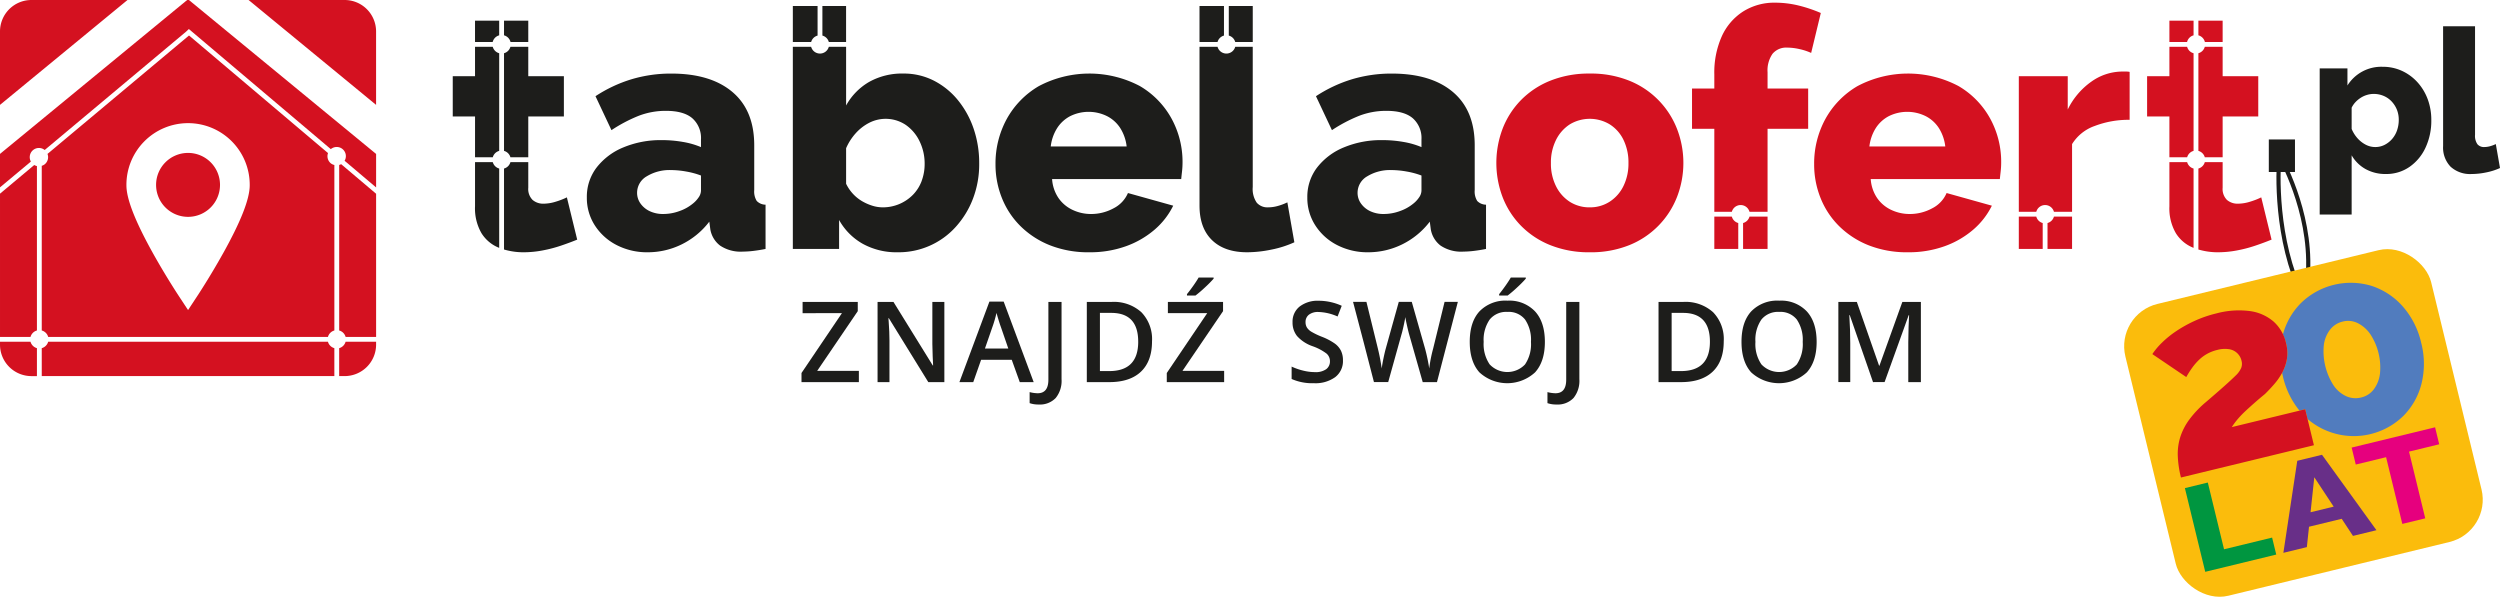 <svg id="Warstwa_2" data-name="Warstwa 2" xmlns="http://www.w3.org/2000/svg" viewBox="0 0 600.983 143.505"><defs><style>.cls-1{fill:#d41120;}.cls-2{fill:#1d1d1b;}.cls-3{fill:#fbbc0c;}.cls-4{fill:#009640;}.cls-5{fill:#682f88;}.cls-6{fill:#e6007e;}.cls-7{fill:#517cbe;}</style></defs><path class="cls-1" d="M26.939,97.507V57.983a2.227,2.227,0,0,1-.644-.255l-8.232,6.891V99.051H25.4A2.209,2.209,0,0,1,26.939,97.507Z" transform="translate(-18.062 -18.061)"/><path class="cls-1" d="M25.483,56.9a2.208,2.208,0,0,1,3.321-2.78L62.8,25.664l.663-.623,34.127,28.87a2.2,2.2,0,0,1,3.312,2.8l7.574,6.406V55.068l-45-37.007H63.06l-45,37v8.043Z" transform="translate(-18.062 -18.061)"/><path class="cls-1" d="M99.6,57.712V97.506a2.21,2.21,0,0,1,1.543,1.545h7.333V64.638l-8.4-7.108A2.22,2.22,0,0,1,99.6,57.712Z" transform="translate(-18.062 -18.061)"/><path class="cls-1" d="M101.14,100.211a2.207,2.207,0,0,1-1.543,1.544v6.715h1.312a7.564,7.564,0,0,0,7.564-7.563v-.7Z" transform="translate(-18.062 -18.061)"/><path class="cls-1" d="M26.939,101.755a2.211,2.211,0,0,1-1.542-1.544H18.063v.7a7.56,7.56,0,0,0,7.56,7.563h1.316Z" transform="translate(-18.062 -18.061)"/><path class="cls-1" d="M28.1,108.47H98.437v-6.715a2.21,2.21,0,0,1-1.541-1.544H29.642a2.207,2.207,0,0,1-1.544,1.544Z" transform="translate(-18.062 -18.061)"/><path class="cls-2" d="M224.528,109.916h-13.79v-2.189l9.715-14.383H211v-2.7h13.263v2.215l-9.756,14.357h10.02Z" transform="translate(-18.062 -18.061)"/><path class="cls-2" d="M245.079,109.916h-3.862l-9.479-15.359h-.106l.067.857q.184,2.453.184,4.483v10.019h-2.86V90.641h3.822l9.453,15.281h.079q-.025-.3-.105-2.209c-.053-1.269-.079-2.262-.079-2.973v-10.1h2.886Z" transform="translate(-18.062 -18.061)"/><path class="cls-2" d="M263.206,109.916l-1.924-5.353h-7.371l-1.884,5.353H248.7l7.211-19.353h3.428l7.212,19.353Zm-2.755-8.068L258.645,96.6c-.132-.352-.315-.9-.547-1.66s-.394-1.311-.481-1.662a29.792,29.792,0,0,1-1.041,3.546l-1.741,5.024Z" transform="translate(-18.062 -18.061)"/><path class="cls-2" d="M267.741,115.3a6.17,6.17,0,0,1-2.163-.33v-2.65a8.081,8.081,0,0,0,1.925.277q2.584,0,2.584-3.27V90.641h3.164v18.576a6.535,6.535,0,0,1-1.4,4.516A5.238,5.238,0,0,1,267.741,115.3Z" transform="translate(-18.062 -18.061)"/><path class="cls-2" d="M295,100.094q0,4.773-2.649,7.3t-7.634,2.525h-5.392V90.641h5.959a9.862,9.862,0,0,1,7.159,2.478A9.266,9.266,0,0,1,295,100.094Zm-3.322.105q0-6.919-6.474-6.921h-2.728v13.988h2.241Q291.682,107.266,291.681,100.2Z" transform="translate(-18.062 -18.061)"/><path class="cls-2" d="M312.338,109.916h-13.79v-2.189l9.716-14.383h-9.452v-2.7h13.263v2.215l-9.756,14.357h10.019ZM303.4,89.1v-.33q.752-.924,1.549-2.057t1.258-1.937h3.6v.275a27.013,27.013,0,0,1-2.05,2.076,28.912,28.912,0,0,1-2.3,1.973Z" transform="translate(-18.062 -18.061)"/><path class="cls-2" d="M340.9,104.682a4.849,4.849,0,0,1-1.86,4.035,8.089,8.089,0,0,1-5.128,1.463,12.218,12.218,0,0,1-5.352-1.016v-2.978a14.508,14.508,0,0,0,2.8.974,11.779,11.779,0,0,0,2.761.356,4.4,4.4,0,0,0,2.762-.711,2.319,2.319,0,0,0,.89-1.912,2.4,2.4,0,0,0-.817-1.832,12.323,12.323,0,0,0-3.375-1.78,8.925,8.925,0,0,1-3.718-2.439,5.162,5.162,0,0,1-1.081-3.3,4.62,4.62,0,0,1,1.713-3.8,7.117,7.117,0,0,1,4.6-1.383,13.528,13.528,0,0,1,5.511,1.213l-1,2.571a12.037,12.037,0,0,0-4.588-1.082,3.517,3.517,0,0,0-2.32.666,2.184,2.184,0,0,0-.792,1.759,2.477,2.477,0,0,0,.317,1.286,3.215,3.215,0,0,0,1.042,1.009,17.3,17.3,0,0,0,2.609,1.252,14.322,14.322,0,0,1,3.112,1.649,4.86,4.86,0,0,1,1.451,1.726A5.228,5.228,0,0,1,340.9,104.682Z" transform="translate(-18.062 -18.061)"/><path class="cls-2" d="M363.5,109.916h-3.427l-3.27-11.5q-.21-.753-.527-2.17t-.382-1.971q-.134.845-.429,2.19t-.5,2l-3.189,11.443h-3.428l-2.492-9.65-2.531-9.625h3.216l2.756,11.232a48.574,48.574,0,0,1,.922,4.774q.145-1.122.436-2.506t.527-2.24l3.138-11.26h3.124l3.216,11.312a42.341,42.341,0,0,1,.977,4.694,34.063,34.063,0,0,1,.949-4.8l2.742-11.207h3.19Z" transform="translate(-18.062 -18.061)"/><path class="cls-2" d="M389.44,100.252q0,4.709-2.353,7.317a9.887,9.887,0,0,1-13.368.019q-2.34-2.589-2.34-7.361t2.353-7.33a8.672,8.672,0,0,1,6.718-2.559,8.492,8.492,0,0,1,6.644,2.6Q389.44,95.531,389.44,100.252Zm-14.713,0a8.646,8.646,0,0,0,1.437,5.4,5.848,5.848,0,0,0,8.5.019,8.651,8.651,0,0,0,1.431-5.418,8.681,8.681,0,0,0-1.418-5.379,5.012,5.012,0,0,0-4.224-1.832,5.119,5.119,0,0,0-4.279,1.832A8.561,8.561,0,0,0,374.727,100.252ZM378.446,89.1v-.33q.75-.924,1.548-2.057t1.259-1.937h3.6v.275a26.827,26.827,0,0,1-2.05,2.076,28.925,28.925,0,0,1-2.3,1.973Z" transform="translate(-18.062 -18.061)"/><path class="cls-2" d="M392.221,115.3a6.164,6.164,0,0,1-2.162-.33v-2.65a8.074,8.074,0,0,0,1.925.277q2.583,0,2.584-3.27V90.641h3.164v18.576a6.535,6.535,0,0,1-1.405,4.516A5.235,5.235,0,0,1,392.221,115.3Z" transform="translate(-18.062 -18.061)"/><path class="cls-2" d="M432.437,100.094q0,4.773-2.65,7.3t-7.633,2.525h-5.392V90.641h5.959a9.861,9.861,0,0,1,7.158,2.478A9.266,9.266,0,0,1,432.437,100.094Zm-3.322.105q0-6.919-6.474-6.921h-2.729v13.988h2.242Q429.114,107.266,429.115,100.2Z" transform="translate(-18.062 -18.061)"/><path class="cls-2" d="M454.769,100.252q0,4.709-2.353,7.317a9.887,9.887,0,0,1-13.368.019q-2.34-2.589-2.34-7.361t2.353-7.33a8.672,8.672,0,0,1,6.718-2.559,8.492,8.492,0,0,1,6.644,2.6Q454.769,95.531,454.769,100.252Zm-14.713,0a8.646,8.646,0,0,0,1.437,5.4,5.849,5.849,0,0,0,8.5.019,8.658,8.658,0,0,0,1.43-5.418A8.674,8.674,0,0,0,450,94.873a5.012,5.012,0,0,0-4.224-1.832,5.119,5.119,0,0,0-4.279,1.832A8.561,8.561,0,0,0,440.056,100.252Z" transform="translate(-18.062 -18.061)"/><path class="cls-2" d="M468.322,109.916l-5.59-16.1h-.106q.224,3.585.224,6.724v9.373h-2.86V90.641h4.442l5.352,15.334h.08l5.51-15.334h4.456v19.275H476.8v-9.531q0-1.439.072-3.744t.125-2.8h-.105l-5.787,16.07Z" transform="translate(-18.062 -18.061)"/><path class="cls-2" d="M159.135,65.541a11.564,11.564,0,0,1,2.32-7.172,15.573,15.573,0,0,1,6.4-4.85,23.3,23.3,0,0,1,9.359-1.773,28.83,28.83,0,0,1,5.04.439,19.406,19.406,0,0,1,4.32,1.241V51.59a6.349,6.349,0,0,0-2.08-5.1q-2.081-1.78-6.32-1.781a17.993,17.993,0,0,0-6.6,1.2,36.14,36.14,0,0,0-6.52,3.439l-3.84-8.16a33.458,33.458,0,0,1,8.68-4.08,33.024,33.024,0,0,1,9.56-1.359q9.438,0,14.68,4.43T199.375,53v10.74a4.3,4.3,0,0,0,.6,2.629,3,3,0,0,0,2.12.9V77.906c-1.068.213-2.068.371-3,.48a22.008,22.008,0,0,1-2.44.159,8.885,8.885,0,0,1-5.48-1.44,6.23,6.23,0,0,1-2.359-3.92l-.241-1.84a18.761,18.761,0,0,1-6.68,5.481,18.414,18.414,0,0,1-8.119,1.879,15.922,15.922,0,0,1-7.481-1.733,13.511,13.511,0,0,1-5.24-4.73A12.167,12.167,0,0,1,159.135,65.541Zm25.44,1.5a6.64,6.64,0,0,0,1.44-1.541,2.963,2.963,0,0,0,.56-1.619V60.256a19.293,19.293,0,0,0-3.56-.963,21.018,21.018,0,0,0-3.64-.348,10.535,10.535,0,0,0-5.84,1.5,4.55,4.55,0,0,0-2.32,3.969,4.381,4.381,0,0,0,.8,2.545,5.68,5.68,0,0,0,2.2,1.849,7.393,7.393,0,0,0,3.32.694,11.219,11.219,0,0,0,3.84-.694A10.367,10.367,0,0,0,184.575,67.039Z" transform="translate(-18.062 -18.061)"/><path class="cls-2" d="M279.936,78.705a25.022,25.022,0,0,1-9.521-1.7,21.2,21.2,0,0,1-7.08-4.627,19.787,19.787,0,0,1-4.439-6.764,21.574,21.574,0,0,1-1.521-8.029,22.33,22.33,0,0,1,2.68-10.881,20.745,20.745,0,0,1,7.721-7.934,26,26,0,0,1,24.279-.033,20.44,20.44,0,0,1,7.64,7.836,21.624,21.624,0,0,1,2.64,10.516,19.318,19.318,0,0,1-.12,2.166c-.08.709-.147,1.324-.2,1.849h-31.04a9.194,9.194,0,0,0,1.56,4.59,8.491,8.491,0,0,0,3.4,2.838,10.255,10.255,0,0,0,4.4.973,11.205,11.205,0,0,0,5.4-1.36,7.362,7.362,0,0,0,3.48-3.681l10.88,3.041a18.13,18.13,0,0,1-4.52,5.8,21.811,21.811,0,0,1-6.88,3.959A25.447,25.447,0,0,1,279.936,78.705Zm-9.281-25.44H288.9a10.475,10.475,0,0,0-1.521-4.388,8.206,8.206,0,0,0-3.2-2.9,9.99,9.99,0,0,0-8.84,0,8.27,8.27,0,0,0-3.16,2.9A10.446,10.446,0,0,0,270.655,53.265Z" transform="translate(-18.062 -18.061)"/><path class="cls-2" d="M332.333,65.541a11.57,11.57,0,0,1,2.32-7.172,15.573,15.573,0,0,1,6.4-4.85,23.3,23.3,0,0,1,9.359-1.773,28.83,28.83,0,0,1,5.04.439,19.415,19.415,0,0,1,4.321,1.241V51.59a6.349,6.349,0,0,0-2.081-5.1q-2.081-1.78-6.32-1.781a17.987,17.987,0,0,0-6.6,1.2,36.113,36.113,0,0,0-6.521,3.439l-3.84-8.16a33.473,33.473,0,0,1,8.68-4.08,33.029,33.029,0,0,1,9.56-1.359q9.438,0,14.68,4.43T372.573,53v10.74a4.312,4.312,0,0,0,.6,2.629,3,3,0,0,0,2.12.9V77.906c-1.067.213-2.067.371-3,.48a21.992,21.992,0,0,1-2.439.159,8.886,8.886,0,0,1-5.481-1.44,6.23,6.23,0,0,1-2.359-3.92l-.24-1.84a18.773,18.773,0,0,1-6.681,5.481,18.414,18.414,0,0,1-8.119,1.879,15.922,15.922,0,0,1-7.481-1.733,13.511,13.511,0,0,1-5.24-4.73A12.167,12.167,0,0,1,332.333,65.541Zm25.441,1.5a6.635,6.635,0,0,0,1.439-1.541,2.965,2.965,0,0,0,.561-1.619V60.256a19.3,19.3,0,0,0-3.561-.963,21.018,21.018,0,0,0-3.64-.348,10.531,10.531,0,0,0-5.839,1.5,4.551,4.551,0,0,0-2.321,3.969,4.381,4.381,0,0,0,.8,2.545,5.688,5.688,0,0,0,2.2,1.849,7.394,7.394,0,0,0,3.321.694,11.217,11.217,0,0,0,3.839-.694A10.373,10.373,0,0,0,357.774,67.039Z" transform="translate(-18.062 -18.061)"/><path class="cls-1" d="M400.254,78.705a24.888,24.888,0,0,1-9.561-1.733,20.547,20.547,0,0,1-7.08-4.73,20.243,20.243,0,0,1-4.359-6.857,23.232,23.232,0,0,1,0-16.319,20.262,20.262,0,0,1,4.359-6.857,20.573,20.573,0,0,1,7.08-4.729,24.869,24.869,0,0,1,9.561-1.734,24.571,24.571,0,0,1,9.52,1.734,20.481,20.481,0,0,1,11.44,11.586,22.66,22.66,0,0,1,0,16.319,20.486,20.486,0,0,1-11.44,11.587A24.59,24.59,0,0,1,400.254,78.705Zm-9.36-21.44a12.026,12.026,0,0,0,1.24,5.592,9.39,9.39,0,0,0,3.319,3.729,8.776,8.776,0,0,0,4.8,1.32,8.634,8.634,0,0,0,4.76-1.359,9.3,9.3,0,0,0,3.32-3.768,12.193,12.193,0,0,0,1.2-5.514,12.378,12.378,0,0,0-1.2-5.591,9.039,9.039,0,0,0-3.32-3.729,9.316,9.316,0,0,0-9.561,0,9.4,9.4,0,0,0-3.319,3.729A12.028,12.028,0,0,0,390.894,57.265Z" transform="translate(-18.062 -18.061)"/><path class="cls-1" d="M476.733,78.705a25.022,25.022,0,0,1-9.521-1.7,21.2,21.2,0,0,1-7.08-4.627,19.787,19.787,0,0,1-4.439-6.764,21.574,21.574,0,0,1-1.521-8.029,22.33,22.33,0,0,1,2.68-10.881,20.749,20.749,0,0,1,7.72-7.934,26,26,0,0,1,24.28-.033,20.44,20.44,0,0,1,7.64,7.836,21.624,21.624,0,0,1,2.64,10.516,19.318,19.318,0,0,1-.12,2.166c-.08.709-.148,1.324-.2,1.849h-31.04a9.194,9.194,0,0,0,1.56,4.59,8.491,8.491,0,0,0,3.4,2.838,10.255,10.255,0,0,0,4.4.973,11.205,11.205,0,0,0,5.4-1.36,7.362,7.362,0,0,0,3.48-3.681l10.88,3.041a18.144,18.144,0,0,1-4.52,5.8,21.811,21.811,0,0,1-6.88,3.959A25.447,25.447,0,0,1,476.733,78.705Zm-9.281-25.44h18.241a10.475,10.475,0,0,0-1.521-4.388,8.206,8.206,0,0,0-3.2-2.9,9.99,9.99,0,0,0-8.84,0,8.27,8.27,0,0,0-3.16,2.9A10.446,10.446,0,0,0,467.452,53.265Z" transform="translate(-18.062 -18.061)"/><path class="cls-2" d="M591.637,59.889a9.8,9.8,0,0,1-4.944-1.206,8.762,8.762,0,0,1-3.311-3.288V69.632H575.7V34.5h6.672v4.109a9.591,9.591,0,0,1,8.448-4.493,10.972,10.972,0,0,1,4.681.993,11.549,11.549,0,0,1,3.719,2.743,12.51,12.51,0,0,1,2.449,4.068,14.251,14.251,0,0,1,.863,5.012,15.251,15.251,0,0,1-1.392,6.622,11.456,11.456,0,0,1-3.864,4.635A9.7,9.7,0,0,1,591.637,59.889Zm-2.591-6.48a4.889,4.889,0,0,0,2.279-.535,6.08,6.08,0,0,0,1.8-1.422,6.252,6.252,0,0,0,1.176-2.074,7.648,7.648,0,0,0,.408-2.493,6.5,6.5,0,0,0-.456-2.469,6.341,6.341,0,0,0-1.273-1.981,5.628,5.628,0,0,0-1.92-1.328,6.1,6.1,0,0,0-2.4-.466,5.593,5.593,0,0,0-1.56.23,5.853,5.853,0,0,0-1.488.666,6.7,6.7,0,0,0-1.271,1.034,5.4,5.4,0,0,0-.96,1.38v5.107a8,8,0,0,0,1.391,2.222,6.94,6.94,0,0,0,1.968,1.551A4.908,4.908,0,0,0,589.046,53.409Z" transform="translate(-18.062 -18.061)"/><path class="cls-2" d="M605.365,24.369h7.68V50.476a3.483,3.483,0,0,0,.576,2.26,2.033,2.033,0,0,0,1.632.673,5.289,5.289,0,0,0,1.465-.216,8.045,8.045,0,0,0,1.319-.5l1.008,5.76a14.864,14.864,0,0,1-3.312,1.055,17.5,17.5,0,0,1-3.5.385,6.951,6.951,0,0,1-5.064-1.755,6.626,6.626,0,0,1-1.8-4.974Z" transform="translate(-18.062 -18.061)"/><path class="cls-2" d="M563.469,59.409V51.585h6.289v7.824Z" transform="translate(-18.062 -18.061)"/><path class="cls-2" d="M139.224,26.553a2.2,2.2,0,0,1,1.562,1.6h4.27V23.025h-5.832Z" transform="translate(-18.062 -18.061)"/><path class="cls-2" d="M136.5,28.156a2.2,2.2,0,0,1,1.562-1.6V23.025h-5.809v5.131Z" transform="translate(-18.062 -18.061)"/><path class="cls-2" d="M154.336,65.506a17.618,17.618,0,0,1-2.68,1.039,9.962,9.962,0,0,1-2.921.48,3.888,3.888,0,0,1-2.639-.9,3.689,3.689,0,0,1-1.04-2.934V57.034h-4.289a2.2,2.2,0,0,1-1.543,1.543V78.038a16.315,16.315,0,0,0,4.712.667,24.479,24.479,0,0,0,4.56-.44,32.607,32.607,0,0,0,4.44-1.16q2.119-.72,3.88-1.439Z" transform="translate(-18.062 -18.061)"/><path class="cls-2" d="M153.616,36.386h-8.56v-7.07h-4.294a2.2,2.2,0,0,1-1.538,1.541V54.332a2.2,2.2,0,0,1,1.543,1.542h4.289V46.066h8.56Z" transform="translate(-18.062 -18.061)"/><path class="cls-2" d="M132.256,55.874h4.266a2.2,2.2,0,0,1,1.543-1.542V30.86a2.2,2.2,0,0,1-1.548-1.544h-4.261v7.07H126.9v9.68h5.36Z" transform="translate(-18.062 -18.061)"/><path class="cls-2" d="M138.065,58.577a2.2,2.2,0,0,1-1.543-1.543h-4.266V67.668a11.871,11.871,0,0,0,1.56,6.465,8.748,8.748,0,0,0,4.24,3.509l.009,0Z" transform="translate(-18.062 -18.061)"/><path class="cls-1" d="M546.54,26.553a2.2,2.2,0,0,1,1.561,1.6h4.27V23.025H546.54Z" transform="translate(-18.062 -18.061)"/><path class="cls-1" d="M543.819,28.156a2.2,2.2,0,0,1,1.561-1.6V23.025h-5.809v5.131Z" transform="translate(-18.062 -18.061)"/><path class="cls-1" d="M561.651,65.506a17.6,17.6,0,0,1-2.679,1.039,9.967,9.967,0,0,1-2.921.48,3.889,3.889,0,0,1-2.64-.9,3.692,3.692,0,0,1-1.04-2.934V57.034h-4.289a2.2,2.2,0,0,1-1.542,1.543V78.038a16.308,16.308,0,0,0,4.711.667,24.471,24.471,0,0,0,4.56-.44,32.607,32.607,0,0,0,4.44-1.16q2.12-.72,3.88-1.439Z" transform="translate(-18.062 -18.061)"/><path class="cls-1" d="M560.932,36.386h-8.561v-7.07h-4.294a2.2,2.2,0,0,1-1.537,1.541V54.332a2.2,2.2,0,0,1,1.542,1.542h4.289V46.066h8.561Z" transform="translate(-18.062 -18.061)"/><path class="cls-1" d="M539.571,55.874h4.266a2.2,2.2,0,0,1,1.543-1.542V30.86a2.2,2.2,0,0,1-1.548-1.544h-4.261v7.07h-5.36v9.68h5.36Z" transform="translate(-18.062 -18.061)"/><path class="cls-1" d="M545.38,58.577a2.2,2.2,0,0,1-1.543-1.543h-4.266V67.668a11.871,11.871,0,0,0,1.56,6.465,8.748,8.748,0,0,0,4.24,3.509l.009,0Z" transform="translate(-18.062 -18.061)"/><path class="cls-2" d="M252.1,48.949a22.072,22.072,0,0,0-3.8-6.857,18.067,18.067,0,0,0-5.76-4.651,15.853,15.853,0,0,0-7.32-1.7,16.188,16.188,0,0,0-8.2,2,14.783,14.783,0,0,0-5.56,5.68V29.316H217.3a2.2,2.2,0,0,1-4.245,0h-4.4v48.59h11.12V70.945a14.808,14.808,0,0,0,5.68,5.721,16.759,16.759,0,0,0,8.4,2.039,18.458,18.458,0,0,0,14-6.147,21.434,21.434,0,0,0,4.12-6.781,23.159,23.159,0,0,0,1.48-8.353A25.6,25.6,0,0,0,252.1,48.949Zm-12.48,12.627a9.481,9.481,0,0,1-2.08,3.3,10.125,10.125,0,0,1-7.28,3.029,8.465,8.465,0,0,1-2.6-.426,11.8,11.8,0,0,1-2.48-1.127,9.6,9.6,0,0,1-2.12-1.748,9.808,9.808,0,0,1-1.6-2.369V53.693a13.2,13.2,0,0,1,2.32-3.611,11.243,11.243,0,0,1,3.28-2.524,8.684,8.684,0,0,1,8.76.543,10.05,10.05,0,0,1,3.32,3.961,12.165,12.165,0,0,1,1.2,5.358A11.643,11.643,0,0,1,239.615,61.576Z" transform="translate(-18.062 -18.061)"/><path class="cls-2" d="M215.761,26.614a2.2,2.2,0,0,1,1.543,1.542h4.151v-8.65h-5.694Z" transform="translate(-18.062 -18.061)"/><path class="cls-2" d="M213.059,28.156a2.2,2.2,0,0,1,1.543-1.542V19.506h-5.947v8.65Z" transform="translate(-18.062 -18.061)"/><path class="cls-2" d="M313.455,26.614A2.2,2.2,0,0,1,315,28.156h4.216v-8.65h-5.759Z" transform="translate(-18.062 -18.061)"/><path class="cls-2" d="M310.753,28.156a2.2,2.2,0,0,1,1.543-1.542V19.506h-5.882v8.65Z" transform="translate(-18.062 -18.061)"/><path class="cls-2" d="M327.534,66.705a13.015,13.015,0,0,1-2.2.84,8.738,8.738,0,0,1-2.44.361,3.389,3.389,0,0,1-2.72-1.121,5.811,5.811,0,0,1-.96-3.768v-33.7H315a2.2,2.2,0,0,1-4.245,0h-4.339V67.49q0,5.37,3,8.291t8.44,2.924a29.186,29.186,0,0,0,5.839-.639,24.955,24.955,0,0,0,5.521-1.76Z" transform="translate(-18.062 -18.061)"/><path class="cls-1" d="M435.927,71.675a2.2,2.2,0,0,1-1.543-1.543h-4.212v7.774h5.755Z" transform="translate(-18.062 -18.061)"/><path class="cls-1" d="M438.629,70.132a2.2,2.2,0,0,1-1.543,1.543v6.231h5.886V70.132Z" transform="translate(-18.062 -18.061)"/><path class="cls-1" d="M444.172,30.986a4.267,4.267,0,0,1,3.52-1.48,13.558,13.558,0,0,1,2.96.359,13.954,13.954,0,0,1,2.8.92l2.32-9.6a33.778,33.778,0,0,0-5.52-1.84,23.779,23.779,0,0,0-5.44-.64,14.041,14.041,0,0,0-7.72,2.121,13.857,13.857,0,0,0-5.12,5.959,21.323,21.323,0,0,0-1.8,9.121v3.439h-5.36v9.68h5.36V68.973h4.212a2.2,2.2,0,0,1,4.245,0h4.343V49.025h9.76v-9.68h-9.76V35.426A6.945,6.945,0,0,1,444.172,30.986Z" transform="translate(-18.062 -18.061)"/><path class="cls-1" d="M509.113,71.675a2.2,2.2,0,0,1-1.543-1.543h-4.2v7.774h5.742Z" transform="translate(-18.062 -18.061)"/><path class="cls-1" d="M529.251,35.265h-1.32a12.905,12.905,0,0,0-7.2,2.481,17.646,17.646,0,0,0-5.6,6.64v-8h-11.76V68.973h4.2a2.2,2.2,0,0,1,4.245,0h4.356V52.705a10.437,10.437,0,0,1,5.439-4.36,22.781,22.781,0,0,1,8.4-1.48V35.345A3.246,3.246,0,0,0,529.251,35.265Z" transform="translate(-18.062 -18.061)"/><path class="cls-1" d="M511.815,70.132a2.2,2.2,0,0,1-1.543,1.543v6.231h5.9V70.132Z" transform="translate(-18.062 -18.061)"/><path class="cls-1" d="M100.91,18.061H77.82l30.65,25.211V25.62a7.561,7.561,0,0,0-7.56-7.559Z" transform="translate(-18.062 -18.061)"/><path class="cls-1" d="M25.621,18.061a7.561,7.561,0,0,0-7.559,7.559V43.272l30.65-25.211Z" transform="translate(-18.062 -18.061)"/><path class="cls-1" d="M63.266,54.822a7.684,7.684,0,1,0,7.685,7.686,7.682,7.682,0,0,0-7.685-7.686Z" transform="translate(-18.062 -18.061)"/><path class="cls-1" d="M97.56,57.3a2.2,2.2,0,0,1-.643-2.439L63.5,26.591,29.481,55.062a2.2,2.2,0,0,1-.641,2.47,2.155,2.155,0,0,1-.742.39V97.506a2.21,2.21,0,0,1,1.544,1.545H96.9a2.208,2.208,0,0,1,1.541-1.544V57.727A2.14,2.14,0,0,1,97.56,57.3Zm-25.9,21.711C68.605,84.5,65.6,89.063,65.47,89.255l-2.2,3.341-2.2-3.341c-.126-.192-3.135-4.759-6.194-10.24-4.321-7.752-6.423-13.114-6.423-16.408a14.821,14.821,0,1,1,29.641,0C78.086,65.9,75.985,71.263,71.664,79.012Z" transform="translate(-18.062 -18.061)"/><path class="cls-2" d="M573.411,83.35l-1-.047c.69-14.625-6.74-27.425-6.815-27.553l.861-.508C566.535,55.372,574.116,68.419,573.411,83.35Z" transform="translate(-18.062 -18.061)"/><path class="cls-2" d="M569.02,84.322c-5.042-14.465-3.506-29.207-3.49-29.354l.994.109c-.015.145-1.525,14.671,3.44,28.915Z" transform="translate(-18.062 -18.061)"/><rect class="cls-3" x="533.976" y="83.641" width="75.64" height="72.189" rx="10.463" transform="translate(-30.164 120.373) rotate(-13.661)"/><path class="cls-4" d="M548.186,155.522,543.295,135.4l5.51-1.34,3.9,16.043,11.558-2.811.992,4.082Z" transform="translate(-18.062 -18.061)"/><path class="cls-5" d="M570.309,128.832l5.947-1.445,13.089,18.131-5.643,1.371-2.712-4.113-7.856,1.908-.521,4.9-5.645,1.373Zm8.751,11.022-4.657-7.065-.9,8.414Z" transform="translate(-18.062 -18.061)"/><path class="cls-6" d="M604.431,124.862l-7.256,1.763,3.9,16.041-5.511,1.34-3.9-16.041-7.291,1.772-.993-4.08,20.06-4.877Z" transform="translate(-18.062 -18.061)"/><path class="cls-7" d="M600.1,100.473a19.916,19.916,0,0,0-4.415-8.73,17.037,17.037,0,0,0-7.475-4.946,17.172,17.172,0,0,0-17.037,4.141,16.892,16.892,0,0,0-4.31,7.518,11.2,11.2,0,0,1,.742,2.07,9.436,9.436,0,0,1,.215,3.8,10.594,10.594,0,0,1-1.075,3.208c-.024.046-.055.087-.079.132.06.3.118.589.191.887a20.093,20.093,0,0,0,3.988,8.219l1.369-.333.571,2.346a17.075,17.075,0,0,0,23.022-.732,16.805,16.805,0,0,0,4.378-7.8A19.918,19.918,0,0,0,600.1,100.473Zm-9.919,7.475a7.833,7.833,0,0,1-1.488,3.726,5.288,5.288,0,0,1-3,1.934,5.5,5.5,0,0,1-3.653-.317,7.433,7.433,0,0,1-3.032-2.627,15.192,15.192,0,0,1-2.324-9.562,7.658,7.658,0,0,1,1.481-3.758,5.426,5.426,0,0,1,3.091-1.986,5.208,5.208,0,0,1,3.564.369,8.054,8.054,0,0,1,3.041,2.658,14.629,14.629,0,0,1,2.324,9.563Z" transform="translate(-18.062 -18.061)"/><path class="cls-1" d="M542.347,132.854a25.4,25.4,0,0,1-.762-5.219,13.573,13.573,0,0,1,.595-4.488,14.621,14.621,0,0,1,2.151-4.19,24.772,24.772,0,0,1,4-4.223q2.625-2.246,4.371-3.8t2.782-2.575a5.574,5.574,0,0,0,1.341-1.837,2.75,2.75,0,0,0,.1-1.666A3.607,3.607,0,0,0,553.867,102a6.947,6.947,0,0,0-2.787.182,9.741,9.741,0,0,0-2.346.888,9.336,9.336,0,0,0-1.979,1.435,13.685,13.685,0,0,0-1.663,1.9,23.664,23.664,0,0,0-1.466,2.3l-8.154-5.521a16.91,16.91,0,0,1,2.275-2.714,23.685,23.685,0,0,1,3.407-2.768,31.492,31.492,0,0,1,4.423-2.474,28.647,28.647,0,0,1,5.258-1.818,20.833,20.833,0,0,1,8.055-.574,10.962,10.962,0,0,1,5.7,2.506,9.8,9.8,0,0,1,3.015,5.188,9.436,9.436,0,0,1,.215,3.8,10.594,10.594,0,0,1-1.075,3.208,15.082,15.082,0,0,1-1.917,2.8q-1.133,1.313-2.276,2.431-1.348,1.107-2.516,2.134t-2.157,1.95a23.774,23.774,0,0,0-1.806,1.863,17.454,17.454,0,0,0-1.5,2.016l17.641-4.287,2.1,8.644Z" transform="translate(-18.062 -18.061)"/></svg>